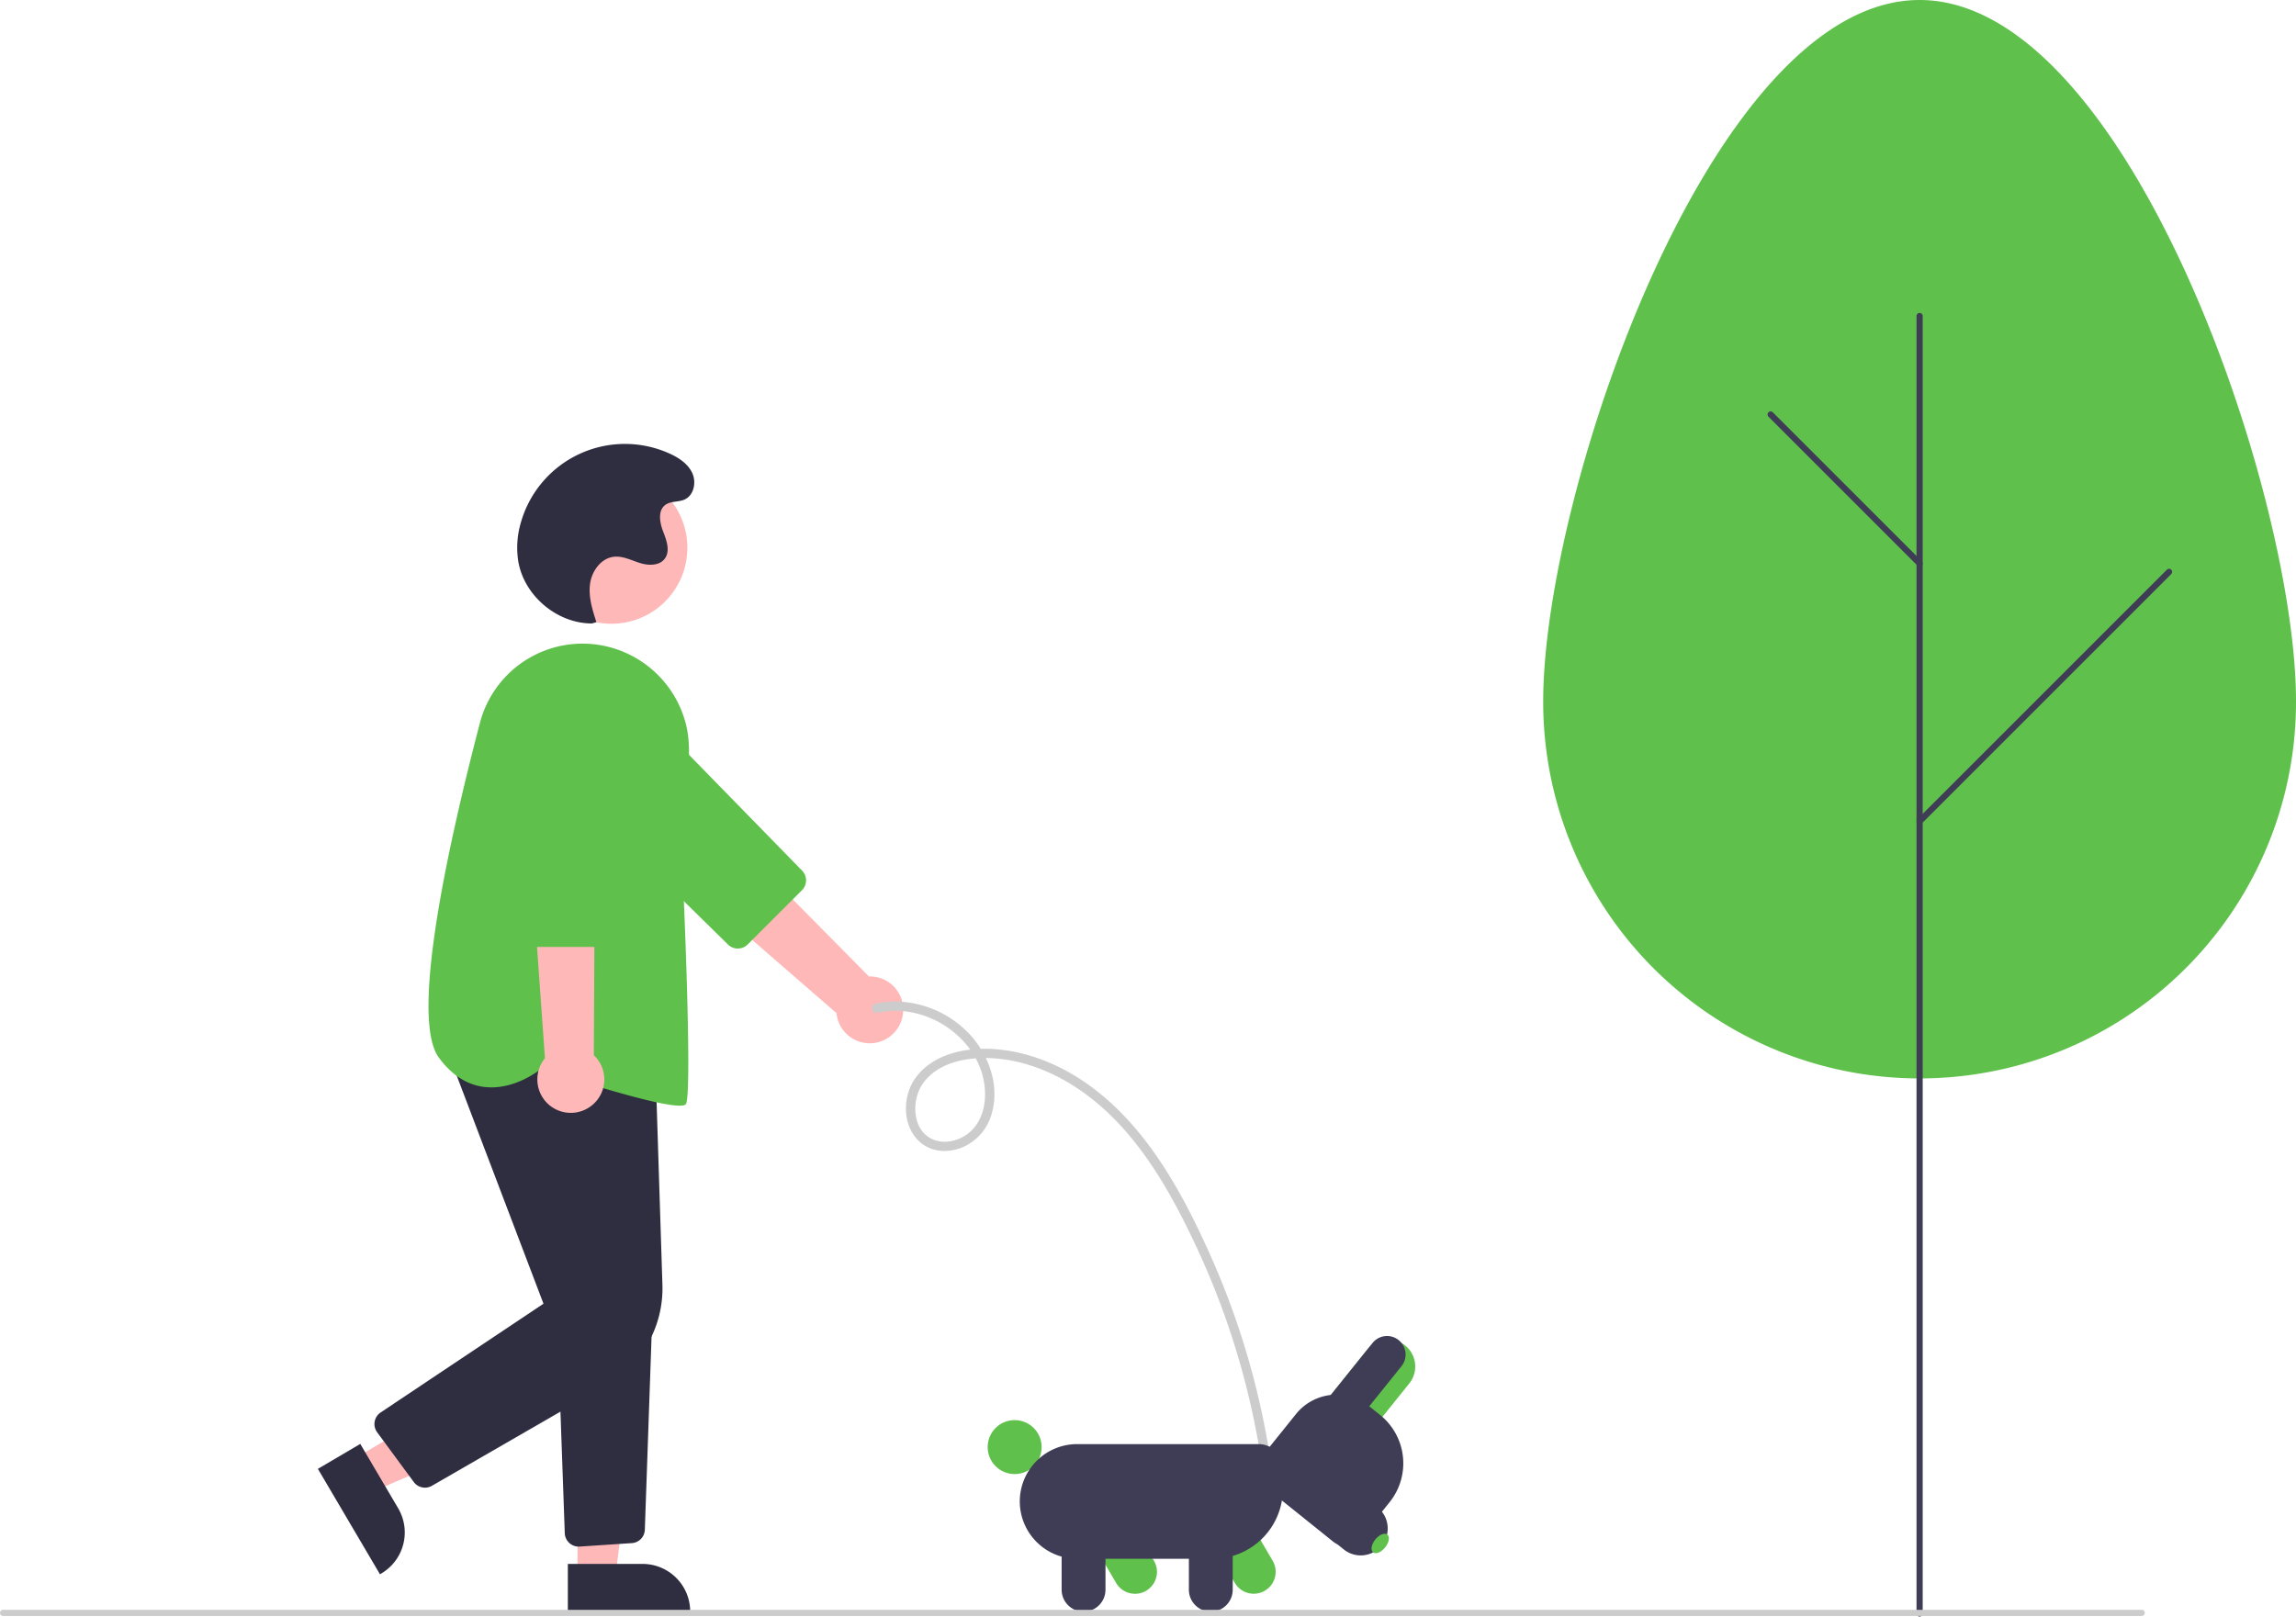 <svg xmlns="http://www.w3.org/2000/svg" data-name="Layer 1" width="741.846" height="522.418" viewBox="0 0 741.846 522.418" xmlns:xlink="http://www.w3.org/1999/xlink"><path d="M520.793,516.647a10.743,10.743,0,0,0-10.956-12.301l-68.804-69.567-13.592,19.001,71.906,62.407a10.801,10.801,0,0,0,21.446.459Z" transform="translate(-229.077 -188.791)" fill="#ffb8b8"/><path d="M488.201,476.477l-17.561,17.542a4.514,4.514,0,0,1-6.335.026L416.317,446.867a17.603,17.603,0,1,1,24.937-24.849l46.987,48.132A4.515,4.515,0,0,1,488.201,476.477Z" transform="translate(-229.077 -188.791)" fill="#5fc14c"/><circle cx="197.534" cy="177.02" r="24.561" fill="#ffb8b8"/><polygon points="114.543 471.345 120.762 481.91 164.474 462.951 155.295 447.357 114.543 471.345" fill="#ffb8b8"/><path d="M345.483,655.411l12.247,20.807 0.0.001a15.386,15.386,0,0,1-5.456,21.065l-.431.254-20.052-34.067Z" transform="translate(-229.077 -188.791)" fill="#2f2e41"/><polygon points="186.6 509.407 198.86 509.407 204.692 462.119 186.598 462.12 186.6 509.407" fill="#ffb8b8"/><path d="M412.55,694.196l24.144-.001h.001a15.386,15.386,0,0,1,15.386,15.386v.5l-39.531.001Z" transform="translate(-229.077 -188.791)" fill="#2f2e41"/><path d="M366.388,669.548a4.493,4.493,0,0,1-3.624-1.833l-11.824-16.059a4.5,4.5,0,0,1,1.125-6.41l52.614-35.142-31.747-83.475,67.889,5.603,2.287,71.733a36.046,36.046,0,0,1-18.045,32.424l-56.427,32.554A4.486,4.486,0,0,1,366.388,669.548Z" transform="translate(-229.077 -188.791)" fill="#2f2e41"/><path d="M416.047,688.598a4.5,4.5,0,0,1-4.489-4.34l-2.488-69.882,30.808-1.623-2.453,70.384a4.487,4.487,0,0,1-4.2,4.333l-16.873,1.118C416.251,688.595,416.149,688.598,416.047,688.598Z" transform="translate(-229.077 -188.791)" fill="#2f2e41"/><path d="M448.679,546.11c-7.838,0-35.217-8.816-44.721-11.959-1.422,1.138-9.233,6.979-18.351,5.911-5.626-.66-10.579-3.845-14.721-9.466-9.147-12.414,2.151-65.651,13.239-108.126a34.268,34.268,0,0,1,40.529-24.88h0a34.571,34.571,0,0,1,26.088,25.378c2.088,8.498.292,18.494-1.02,25.794-.616,3.432-1.104,6.143-.937,7.475.644,5.148,4.219,85.892,1.92,89.34C450.459,545.944,449.751,546.11,448.679,546.11Z" transform="translate(-229.077 -188.791)" fill="#5fc14c"/><path d="M420.004,546.253a10.743,10.743,0,0,0,.942-16.446l.485-97.844-23.045,3.837,6.769,94.97a10.801,10.801,0,0,0,14.849,15.481Z" transform="translate(-229.077 -188.791)" fill="#ffb8b8"/><path d="M425.334,494.799H400.512a4.514,4.514,0,0,1-4.5-4.459l-.609-67.292a17.603,17.603,0,1,1,35.204.043l-.773,67.26A4.515,4.515,0,0,1,425.334,494.799Z" transform="translate(-229.077 -188.791)" fill="#5fc14c"/><path d="M420.357,390.27c-11.245.021-21.854-8.868-23.803-19.943a28.671,28.671,0,0,1,.919-13.014,34.954,34.954,0,0,1,47.935-21.953c3.008,1.361,5.971,3.316,7.349,6.317s.515,7.195-2.498,8.546c-1.969.882-4.44.449-6.187,1.716-2.509,1.819-1.863,5.691-.743,8.581s2.388,6.387.509,8.852c-1.75,2.297-5.249,2.226-8.004,1.361s-5.476-2.313-8.349-2.018c-4.19.43-7.202,4.598-7.759,8.773s.755,8.349,2.05,12.357Z" transform="translate(-229.077 -188.791)" fill="#2f2e41"/><path d="M727.696,415.337c0-67.165,54.448-226.546,121.614-226.546S970.923,348.171,970.923,415.337a121.614,121.614,0,1,1-243.227,0Z" transform="translate(-229.077 -188.791)" fill="#5fc14c"/><path d="M849.309,711.209a1,1,0,0,1-1-1V290.925a1,1,0,0,1,2,0V710.209A1,1,0,0,1,849.309,711.209Z" transform="translate(-229.077 -188.791)" fill="#3f3d56"/><path d="M849.309,371.871a.997.997,0,0,1-.707-.293l-48.135-48.134a1,1,0,0,1,1.414-1.414l48.135,48.134a1,1,0,0,1-.707,1.707Z" transform="translate(-229.077 -188.791)" fill="#3f3d56"/><path d="M849.309,455.201a1,1,0,0,1-.707-1.707l80.61-80.61a1,1,0,0,1,1.414,1.414l-80.61,80.61A.997.997,0,0,1,849.309,455.201Z" transform="translate(-229.077 -188.791)" fill="#3f3d56"/><path d="M512.755,516.078c15.955-3.607,34.03,8.873,34.591,25.628.158,4.712-1.224,9.661-4.85,12.867-2.994,2.647-7.449,3.982-11.319,2.688-7.447-2.489-7.845-12.867-3.85-18.409,5.409-7.505,16.126-8.786,24.629-7.894,10.396,1.091,20.277,5.65,28.568,11.898,16.599,12.508,27.168,31.678,35.723,50.199a253.097,253.097,0,0,1,18.959,59.579q.724,3.875,1.326,7.771a1.511,1.511,0,0,0,1.86,1.021,1.538,1.538,0,0,0,1.021-1.86,256.439,256.439,0,0,0-19.235-65.062c-8.957-20.072-20.25-40.893-38.215-54.289-8.955-6.678-19.531-11.325-30.722-12.318-9.422-.837-20.579,1.157-26.438,9.351-4.622,6.465-4.153,17.208,2.999,21.711,3.932,2.475,8.928,2.186,13.011.262a16.663,16.663,0,0,0,8.786-10.891c2.539-9.305-1.317-19.37-7.928-26.021a33.32,33.32,0,0,0-23.452-9.862,29.53,29.53,0,0,0-6.305.752c-1.884.426-1.042,3.306.839,2.881Z" transform="translate(-229.077 -188.791)" fill="#ccc"/><path d="M589.698,700.341l-9.915-16.928,12.226-7.161,9.915,16.928v.001a7.084,7.084,0,0,1-12.226,7.161Z" transform="translate(-229.077 -188.791)" fill="#5fc14c"/><circle cx="327.838" cy="467.645" r="8.719" fill="#5fc14c"/><path d="M628.06,700.341l-9.915-16.928,12.225-7.161,9.915,16.928a7.084,7.084,0,0,1-12.225,7.161Z" transform="translate(-229.077 -188.791)" fill="#5fc14c"/><path d="M558.572,674.001a18.549,18.549,0,0,1,18.528-18.528h58.651a7.84,7.84,0,0,1,7.831,7.831v6.674a22.576,22.576,0,0,1-22.55,22.55H577.1A18.549,18.549,0,0,1,558.572,674.001Z" transform="translate(-229.077 -188.791)" fill="#3f3d56"/><path d="M572.097,702.524V682.906h14.168v19.618a7.084,7.084,0,1,1-14.168,0Z" transform="translate(-229.077 -188.791)" fill="#3f3d56"/><path d="M613.21,702.524V682.906h14.168v19.618a7.084,7.084,0,1,1-14.168,0Z" transform="translate(-229.077 -188.791)" fill="#3f3d56"/><path d="M670.855,624.908A8.719,8.719,0,0,1,684.451,635.827l-14.332,17.845-13.596-10.919Z" transform="translate(-229.077 -188.791)" fill="#5fc14c"/><path d="M636.332,660.06l11.482-14.296a16.812,16.812,0,0,1,23.608-2.577l3.587,2.881a20.044,20.044,0,0,1,3.073,28.148l-9.46,11.778a6.294,6.294,0,0,1-8.839.965l-22.486-18.06A6.294,6.294,0,0,1,636.332,660.06Z" transform="translate(-229.077 -188.791)" fill="#3f3d56"/><path d="M672.561,622.783a5.994,5.994,0,1,1,9.347,7.507L665.87,650.259l-9.347-7.507Z" transform="translate(-229.077 -188.791)" fill="#3f3d56"/><path d="M649.586,656.162l24.642,19.792a8.719,8.719,0,0,1-10.919,13.596L638.666,669.758Z" transform="translate(-229.077 -188.791)" fill="#3f3d56"/><ellipse cx="675.028" cy="687.577" rx="3.678" ry="2.044" transform="translate(-512.828 594.532) rotate(-51.23)" fill="#5fc14c"/><path d="M921.077,711.024h-691a1,1,0,1,1,0-2h691a1,1,0,0,1,0,2Z" transform="translate(-229.077 -188.791)" fill="#ccc"/></svg>